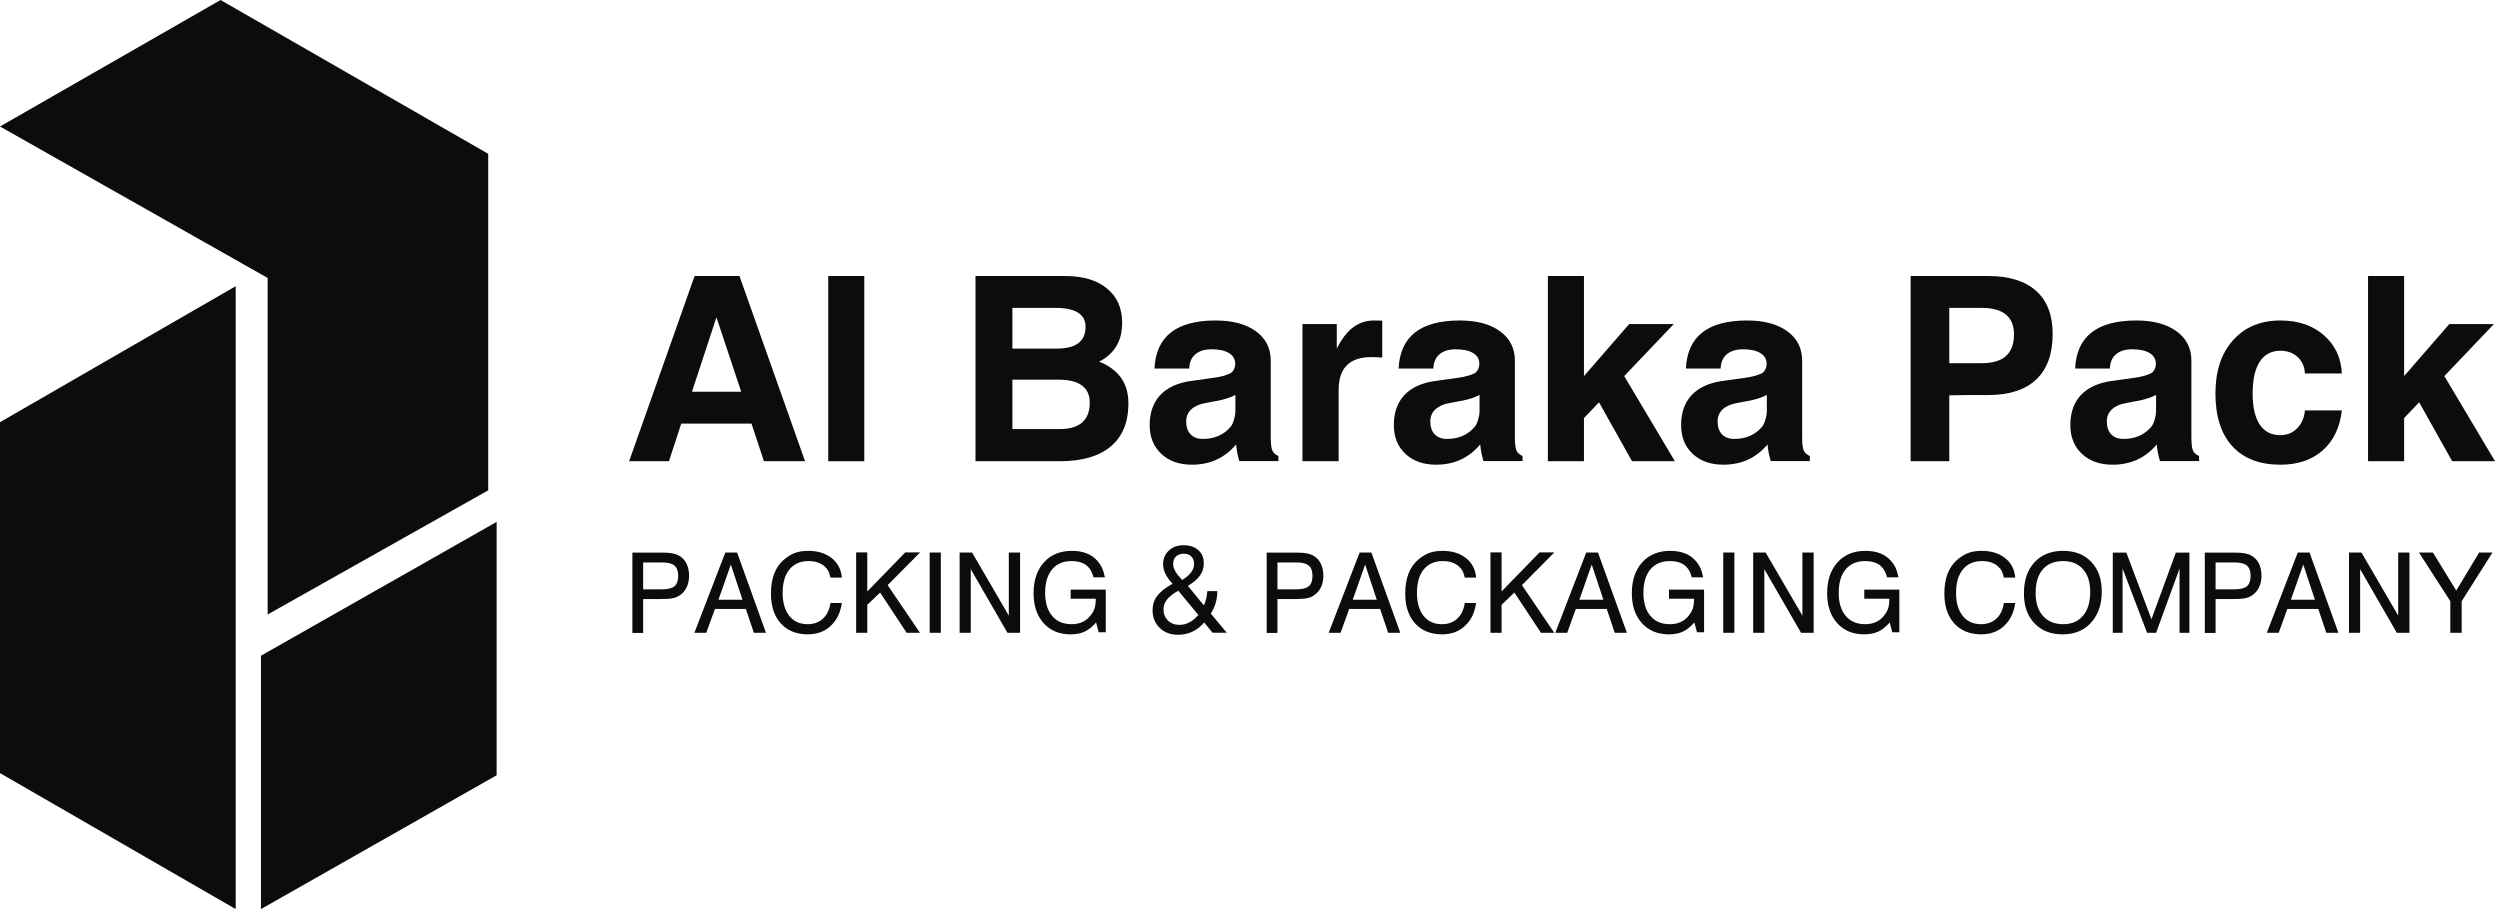 <svg xmlns="http://www.w3.org/2000/svg" width="198" height="72" viewBox="0 0 198 72" fill="none"><path d="M17.468 0L0 10.018L21.198 22.014V48.667L38.667 38.834V12.182L17.468 0Z" fill="#0B0C0C"></path><path d="M0 61.23L18.667 72V22.667L0 33.436V61.23Z" fill="#0B0C0C"></path><path d="M20.667 72L39.334 61.4V41.333L20.667 51.933V72Z" fill="#0B0C0C"></path><path d="M49.827 36.529L55.011 21.861H58.566L63.761 36.529H60.504L59.518 33.547H53.956L52.981 36.529H49.827ZM56.742 25.129L54.804 31.024H58.703L56.742 25.129Z" fill="#0B0C0C"></path><path d="M65.596 36.529V21.861H68.451V36.529H65.596Z" fill="#0B0C0C"></path><path d="M77.259 36.529V21.861H84.358C85.772 21.861 86.877 22.19 87.672 22.847C88.475 23.497 88.876 24.407 88.876 25.577C88.876 26.792 88.429 27.717 87.535 28.352C87.389 28.459 87.225 28.555 87.041 28.639C87.385 28.769 87.691 28.929 87.959 29.12C88.899 29.763 89.37 30.703 89.37 31.942C89.37 33.44 88.903 34.579 87.97 35.359C87.045 36.139 85.692 36.529 83.911 36.529H77.259ZM80.183 24.384V27.607H83.693C84.457 27.607 85.027 27.465 85.401 27.182C85.784 26.892 85.975 26.46 85.975 25.886C85.975 25.382 85.776 25.007 85.379 24.762C84.981 24.51 84.377 24.384 83.567 24.384H80.183ZM80.183 30.072V33.983H83.911C84.706 33.983 85.302 33.811 85.7 33.467C86.105 33.123 86.308 32.599 86.308 31.896C86.308 31.284 86.101 30.829 85.688 30.531C85.283 30.225 84.671 30.072 83.853 30.072H80.183Z" fill="#0B0C0C"></path><path d="M94.404 36.804C93.395 36.804 92.584 36.517 91.973 35.944C91.361 35.371 91.055 34.614 91.055 33.673C91.055 32.687 91.331 31.896 91.881 31.299C92.439 30.703 93.246 30.328 94.301 30.175L96.193 29.912C96.682 29.843 97.091 29.732 97.42 29.579C97.558 29.51 97.665 29.392 97.741 29.224C97.818 29.048 97.844 28.868 97.822 28.685C97.783 28.379 97.627 28.142 97.351 27.974C97.03 27.767 96.564 27.664 95.952 27.664C95.402 27.664 94.974 27.798 94.668 28.065C94.362 28.325 94.201 28.7 94.186 29.189H91.434C91.495 27.92 91.927 26.968 92.73 26.334C93.54 25.699 94.721 25.382 96.273 25.382C97.627 25.382 98.693 25.668 99.473 26.242C100.253 26.808 100.643 27.584 100.643 28.57V34.637C100.643 35.118 100.681 35.459 100.757 35.657C100.842 35.856 101.006 36.009 101.251 36.116V36.517H98.154C98.024 36.082 97.94 35.654 97.902 35.233L97.89 35.21C96.996 36.273 95.834 36.804 94.404 36.804ZM97.844 32.515V31.276C97.508 31.46 97.069 31.609 96.526 31.724L95.471 31.919C94.974 32.01 94.595 32.182 94.335 32.435C94.075 32.679 93.945 32.993 93.945 33.375C93.945 33.811 94.06 34.151 94.289 34.396C94.526 34.64 94.851 34.763 95.264 34.763C96.189 34.763 96.923 34.442 97.466 33.799C97.573 33.669 97.661 33.482 97.73 33.237C97.806 32.993 97.844 32.752 97.844 32.515Z" fill="#0B0C0C"></path><path d="M103.154 36.529V25.668H105.872V27.618C105.979 27.404 106.094 27.198 106.216 26.999C106.889 25.921 107.757 25.382 108.82 25.382L109.473 25.393V28.318C109.221 28.295 108.934 28.283 108.613 28.283C107.742 28.283 107.092 28.501 106.664 28.937C106.235 29.365 106.021 30.015 106.021 30.887V36.529H103.154Z" fill="#0B0C0C"></path><path d="M113.74 36.804C112.73 36.804 111.92 36.517 111.308 35.944C110.697 35.371 110.391 34.614 110.391 33.673C110.391 32.687 110.666 31.896 111.217 31.299C111.775 30.703 112.581 30.328 113.636 30.175L115.529 29.912C116.018 29.843 116.427 29.732 116.756 29.579C116.893 29.51 117 29.392 117.077 29.224C117.153 29.048 117.18 28.868 117.157 28.685C117.119 28.379 116.962 28.142 116.687 27.974C116.366 27.767 115.899 27.664 115.288 27.664C114.737 27.664 114.309 27.798 114.003 28.065C113.698 28.325 113.537 28.7 113.522 29.189H110.769C110.83 27.92 111.262 26.968 112.065 26.334C112.876 25.699 114.057 25.382 115.609 25.382C116.962 25.382 118.029 25.668 118.809 26.242C119.588 26.808 119.978 27.584 119.978 28.57V34.637C119.978 35.118 120.017 35.459 120.093 35.657C120.177 35.856 120.341 36.009 120.586 36.116V36.517H117.49C117.36 36.082 117.276 35.654 117.237 35.233L117.226 35.21C116.331 36.273 115.169 36.804 113.74 36.804ZM117.18 32.515V31.276C116.844 31.46 116.404 31.609 115.861 31.724L114.806 31.919C114.309 32.01 113.931 32.182 113.671 32.435C113.411 32.679 113.281 32.993 113.281 33.375C113.281 33.811 113.396 34.151 113.625 34.396C113.862 34.64 114.187 34.763 114.6 34.763C115.525 34.763 116.259 34.442 116.802 33.799C116.909 33.669 116.997 33.482 117.065 33.237C117.142 32.993 117.18 32.752 117.18 32.515Z" fill="#0B0C0C"></path><path d="M122.593 36.529V21.861H125.449V29.785L129.027 25.668H132.559L128.637 29.785L132.651 36.529H129.256L126.641 31.861L125.449 33.111V36.529H122.593Z" fill="#0B0C0C"></path><path d="M136.493 36.804C135.483 36.804 134.673 36.517 134.061 35.944C133.45 35.371 133.144 34.614 133.144 33.673C133.144 32.687 133.419 31.896 133.97 31.299C134.528 30.703 135.334 30.328 136.389 30.175L138.282 29.912C138.771 29.843 139.18 29.732 139.509 29.579C139.646 29.51 139.753 29.392 139.83 29.224C139.906 29.048 139.933 28.868 139.91 28.685C139.872 28.379 139.715 28.142 139.44 27.974C139.119 27.767 138.652 27.664 138.041 27.664C137.49 27.664 137.062 27.798 136.756 28.065C136.451 28.325 136.29 28.7 136.275 29.189H133.522C133.583 27.92 134.015 26.968 134.818 26.334C135.629 25.699 136.81 25.382 138.362 25.382C139.715 25.382 140.782 25.668 141.562 26.242C142.341 26.808 142.731 27.584 142.731 28.57V34.637C142.731 35.118 142.77 35.459 142.846 35.657C142.93 35.856 143.095 36.009 143.339 36.116V36.517H140.243C140.113 36.082 140.029 35.654 139.99 35.233L139.979 35.21C139.084 36.273 137.922 36.804 136.493 36.804ZM139.933 32.515V31.276C139.597 31.46 139.157 31.609 138.614 31.724L137.559 31.919C137.062 32.01 136.684 32.182 136.424 32.435C136.164 32.679 136.034 32.993 136.034 33.375C136.034 33.811 136.149 34.151 136.378 34.396C136.615 34.64 136.94 34.763 137.353 34.763C138.278 34.763 139.012 34.442 139.555 33.799C139.662 33.669 139.75 33.482 139.818 33.237C139.895 32.993 139.933 32.752 139.933 32.515Z" fill="#0B0C0C"></path><path d="M151.321 36.529V21.861H157.457C159.123 21.861 160.392 22.255 161.264 23.042C162.136 23.822 162.571 24.957 162.571 26.448C162.571 28.031 162.136 29.235 161.264 30.061C160.392 30.879 159.123 31.288 157.457 31.288C156.272 31.28 155.247 31.288 154.383 31.311V36.529H151.321ZM154.383 28.765H156.941C157.797 28.765 158.439 28.578 158.867 28.203C159.295 27.821 159.509 27.247 159.509 26.483C159.509 25.787 159.295 25.263 158.867 24.912C158.439 24.56 157.797 24.384 156.941 24.384H154.383V28.765Z" fill="#0B0C0C"></path><path d="M167.319 36.804C166.31 36.804 165.5 36.517 164.888 35.944C164.276 35.371 163.971 34.614 163.971 33.673C163.971 32.687 164.246 31.896 164.796 31.299C165.354 30.703 166.161 30.328 167.216 30.175L169.108 29.912C169.598 29.843 170.007 29.732 170.335 29.579C170.473 29.51 170.58 29.392 170.657 29.224C170.733 29.048 170.76 28.868 170.737 28.685C170.699 28.379 170.542 28.142 170.267 27.974C169.946 27.767 169.479 27.664 168.868 27.664C168.317 27.664 167.889 27.798 167.583 28.065C167.277 28.325 167.117 28.7 167.101 29.189H164.349C164.41 27.92 164.842 26.968 165.645 26.334C166.455 25.699 167.637 25.382 169.189 25.382C170.542 25.382 171.608 25.668 172.388 26.242C173.168 26.808 173.558 27.584 173.558 28.57V34.637C173.558 35.118 173.596 35.459 173.673 35.657C173.757 35.856 173.921 36.009 174.166 36.116V36.517H171.069C170.939 36.082 170.855 35.654 170.817 35.233L170.806 35.21C169.911 36.273 168.749 36.804 167.319 36.804ZM170.76 32.515V31.276C170.423 31.46 169.984 31.609 169.441 31.724L168.386 31.919C167.889 32.01 167.51 32.182 167.251 32.435C166.991 32.679 166.861 32.993 166.861 33.375C166.861 33.811 166.975 34.151 167.205 34.396C167.442 34.64 167.767 34.763 168.179 34.763C169.105 34.763 169.839 34.442 170.381 33.799C170.488 33.669 170.576 33.482 170.645 33.237C170.722 32.993 170.76 32.752 170.76 32.515Z" fill="#0B0C0C"></path><path d="M185.474 32.504C185.321 33.857 184.816 34.912 183.96 35.669C183.103 36.426 181.987 36.804 180.611 36.804C178.967 36.804 177.698 36.319 176.804 35.348C175.909 34.369 175.462 32.974 175.462 31.162C175.462 29.396 175.924 27.993 176.849 26.953C177.782 25.905 179.036 25.382 180.611 25.382C182.01 25.382 183.153 25.768 184.04 26.54C184.935 27.312 185.412 28.325 185.474 29.579H182.549C182.526 29.044 182.335 28.612 181.976 28.283C181.624 27.947 181.169 27.779 180.611 27.779C179.892 27.779 179.346 28.069 178.971 28.65C178.596 29.224 178.409 30.061 178.409 31.162C178.409 32.24 178.596 33.062 178.971 33.627C179.346 34.185 179.892 34.465 180.611 34.465C181.131 34.465 181.571 34.285 181.93 33.926C182.289 33.566 182.496 33.092 182.549 32.504H185.474Z" fill="#0B0C0C"></path><path d="M187.549 36.529V21.861H190.405V29.785L193.983 25.668H197.515L193.593 29.785L197.607 36.529H194.212L191.598 31.861L190.405 33.111V36.529H187.549Z" fill="#0B0C0C"></path><path d="M50.938 46.677H52.374C52.87 46.677 53.217 46.596 53.413 46.436C53.612 46.273 53.712 45.995 53.712 45.603C53.712 45.227 53.614 44.958 53.418 44.795C53.222 44.628 52.895 44.545 52.438 44.545H50.938V46.677ZM50.085 50.127V43.765H52.398C52.774 43.765 53.06 43.785 53.256 43.824C53.452 43.86 53.627 43.922 53.78 44.01C54.035 44.148 54.231 44.355 54.368 44.633C54.506 44.911 54.574 45.234 54.574 45.603C54.574 45.959 54.506 46.273 54.368 46.544C54.231 46.815 54.032 47.031 53.771 47.191C53.62 47.283 53.444 47.348 53.241 47.387C53.039 47.426 52.704 47.446 52.236 47.446H50.938V50.127H50.085Z" fill="#0B0C0C"></path><path d="M57.446 43.76H58.378L60.666 50.117H59.706L59.069 48.225H56.623L55.937 50.117H54.996L57.446 43.76ZM57.883 44.711L56.902 47.5H58.804L57.883 44.711Z" fill="#0B0C0C"></path><path d="M66.675 45.745H65.773C65.721 45.517 65.665 45.345 65.607 45.231C65.548 45.116 65.455 44.999 65.327 44.878C65.014 44.584 64.582 44.437 64.033 44.437C63.39 44.437 62.887 44.657 62.524 45.098C62.164 45.539 61.985 46.16 61.985 46.961C61.985 47.725 62.16 48.33 62.509 48.774C62.859 49.215 63.342 49.436 63.96 49.436C64.453 49.436 64.858 49.291 65.175 49C65.492 48.709 65.692 48.296 65.773 47.76H66.675C66.593 48.325 66.412 48.8 66.131 49.186C65.618 49.888 64.903 50.24 63.984 50.24C63.079 50.24 62.365 49.952 61.843 49.377C61.32 48.799 61.059 48.01 61.059 47.01C61.059 45.821 61.393 44.932 62.063 44.344C62.361 44.089 62.658 43.906 62.955 43.795C63.252 43.684 63.604 43.628 64.009 43.628C64.767 43.628 65.386 43.818 65.866 44.197C66.347 44.576 66.616 45.092 66.675 45.745Z" fill="#0B0C0C"></path><path d="M67.807 43.751H68.689V46.843L71.694 43.751H72.87L70.302 46.343L72.86 50.117H71.806L69.704 46.931L68.689 47.902V50.117H67.807V43.751Z" fill="#0B0C0C"></path><path d="M73.63 43.76H74.512V50.117H73.63V43.76Z" fill="#0B0C0C"></path><path d="M76.002 43.76H76.987L79.898 48.755V43.76H80.79V50.117H79.79L76.884 45.079V50.117H76.002V43.76Z" fill="#0B0C0C"></path><path d="M87.51 45.726H86.608C86.542 45.504 86.479 45.335 86.417 45.221C86.358 45.103 86.27 44.986 86.152 44.868C85.858 44.581 85.43 44.437 84.868 44.437C84.208 44.437 83.693 44.657 83.324 45.098C82.958 45.539 82.775 46.16 82.775 46.961C82.775 47.732 82.96 48.338 83.329 48.779C83.698 49.217 84.21 49.436 84.863 49.436C85.539 49.436 86.054 49.191 86.407 48.701C86.541 48.524 86.637 48.346 86.696 48.166C86.755 47.983 86.784 47.735 86.784 47.422H84.799V46.696H87.578V50.078H87.019L86.809 49.303C86.518 49.637 86.216 49.877 85.902 50.024C85.592 50.168 85.222 50.24 84.794 50.24C83.902 50.24 83.19 49.946 82.657 49.358C82.125 48.766 81.859 47.975 81.859 46.985C81.859 45.959 82.131 45.144 82.677 44.54C83.226 43.932 83.963 43.628 84.888 43.628C85.773 43.628 86.443 43.886 86.897 44.403C87.067 44.592 87.194 44.782 87.279 44.971C87.367 45.16 87.444 45.412 87.51 45.726Z" fill="#0B0C0C"></path><path d="M93.636 45.932C93.956 45.732 94.191 45.53 94.342 45.324C94.495 45.115 94.572 44.891 94.572 44.652C94.572 44.414 94.498 44.221 94.351 44.074C94.204 43.927 94.01 43.854 93.768 43.854C93.5 43.854 93.291 43.925 93.141 44.069C92.991 44.213 92.915 44.411 92.915 44.662C92.915 44.845 92.973 45.04 93.087 45.245C93.201 45.448 93.384 45.677 93.636 45.932ZM93.317 46.784C92.902 47.023 92.603 47.258 92.42 47.49C92.241 47.719 92.151 47.979 92.151 48.269C92.151 48.622 92.269 48.915 92.504 49.147C92.742 49.375 93.044 49.49 93.41 49.49C93.682 49.49 93.943 49.424 94.195 49.294C94.446 49.16 94.685 48.964 94.91 48.706L93.317 46.784ZM92.866 46.231C92.608 45.953 92.419 45.69 92.298 45.441C92.177 45.193 92.117 44.943 92.117 44.692C92.117 44.251 92.267 43.889 92.567 43.608C92.868 43.324 93.255 43.182 93.729 43.182C94.226 43.182 94.618 43.311 94.905 43.569C95.196 43.827 95.341 44.175 95.341 44.613C95.341 44.973 95.24 45.296 95.038 45.584C94.835 45.871 94.516 46.144 94.082 46.402L95.341 47.941C95.42 47.797 95.48 47.634 95.523 47.451C95.569 47.268 95.601 47.057 95.621 46.819H96.41C96.41 47.152 96.366 47.466 96.278 47.76C96.193 48.05 96.065 48.328 95.895 48.593L97.16 50.112H96.032L95.371 49.299C95.1 49.622 94.789 49.865 94.44 50.029C94.093 50.192 93.713 50.274 93.298 50.274C92.703 50.274 92.218 50.091 91.842 49.725C91.47 49.359 91.283 48.892 91.283 48.323C91.283 47.895 91.406 47.518 91.651 47.191C91.896 46.864 92.301 46.544 92.866 46.231Z" fill="#0B0C0C"></path><path d="M101.174 46.677H102.61C103.106 46.677 103.453 46.596 103.649 46.436C103.848 46.273 103.948 45.995 103.948 45.603C103.948 45.227 103.85 44.958 103.654 44.795C103.458 44.628 103.131 44.545 102.673 44.545H101.174V46.677ZM100.321 50.127V43.765H102.634C103.01 43.765 103.296 43.785 103.492 43.824C103.688 43.86 103.863 43.922 104.016 44.01C104.271 44.148 104.467 44.355 104.604 44.633C104.742 44.911 104.81 45.234 104.81 45.603C104.81 45.959 104.742 46.273 104.604 46.544C104.467 46.815 104.268 47.031 104.007 47.191C103.856 47.283 103.68 47.348 103.477 47.387C103.275 47.426 102.94 47.446 102.472 47.446H101.174V50.127H100.321Z" fill="#0B0C0C"></path><path d="M107.682 43.76H108.614L110.902 50.117H109.942L109.305 48.225H106.859L106.173 50.117H105.232L107.682 43.76ZM108.119 44.711L107.138 47.5H109.04L108.119 44.711Z" fill="#0B0C0C"></path><path d="M116.911 45.745H116.009C115.957 45.517 115.901 45.345 115.843 45.231C115.784 45.116 115.691 44.999 115.563 44.878C115.25 44.584 114.818 44.437 114.269 44.437C113.626 44.437 113.123 44.657 112.76 45.098C112.4 45.539 112.221 46.16 112.221 46.961C112.221 47.725 112.396 48.33 112.745 48.774C113.095 49.215 113.578 49.436 114.196 49.436C114.689 49.436 115.094 49.291 115.411 49C115.728 48.709 115.928 48.296 116.009 47.76H116.911C116.829 48.325 116.648 48.8 116.367 49.186C115.854 49.888 115.138 50.24 114.22 50.24C113.315 50.24 112.601 49.952 112.079 49.377C111.556 48.799 111.294 48.01 111.294 47.01C111.294 45.821 111.629 44.932 112.299 44.344C112.596 44.089 112.894 43.906 113.191 43.795C113.488 43.684 113.84 43.628 114.245 43.628C115.003 43.628 115.622 43.818 116.102 44.197C116.583 44.576 116.852 45.092 116.911 45.745Z" fill="#0B0C0C"></path><path d="M118.043 43.751H118.925V46.843L121.93 43.751H123.106L120.538 46.343L123.096 50.117H122.042L119.94 46.931L118.925 47.902V50.117H118.043V43.751Z" fill="#0B0C0C"></path><path d="M125.63 43.76H126.561L128.85 50.117H127.889L127.252 48.225H124.807L124.121 50.117H123.18L125.63 43.76ZM126.066 44.711L125.086 47.5H126.988L126.066 44.711Z" fill="#0B0C0C"></path><path d="M134.893 45.726H133.991C133.926 45.504 133.862 45.335 133.8 45.221C133.741 45.103 133.653 44.986 133.535 44.868C133.241 44.581 132.813 44.437 132.251 44.437C131.591 44.437 131.077 44.657 130.708 45.098C130.342 45.539 130.159 46.16 130.159 46.961C130.159 47.732 130.343 48.338 130.712 48.779C131.082 49.217 131.593 49.436 132.246 49.436C132.923 49.436 133.437 49.191 133.79 48.701C133.924 48.524 134.021 48.346 134.079 48.166C134.138 47.983 134.168 47.735 134.168 47.422H132.183V46.696H134.962V50.078H134.403L134.192 49.303C133.901 49.637 133.599 49.877 133.286 50.024C132.975 50.168 132.606 50.24 132.178 50.24C131.286 50.24 130.574 49.946 130.041 49.358C129.508 48.766 129.242 47.975 129.242 46.985C129.242 45.959 129.515 45.144 130.061 44.54C130.61 43.932 131.346 43.628 132.271 43.628C133.156 43.628 133.826 43.886 134.28 44.403C134.45 44.592 134.578 44.782 134.663 44.971C134.751 45.16 134.828 45.412 134.893 45.726Z" fill="#0B0C0C"></path><path d="M136.481 43.76H137.363V50.117H136.481V43.76Z" fill="#0B0C0C"></path><path d="M138.853 43.76H139.838L142.749 48.755V43.76H143.641V50.117H142.642L139.735 45.079V50.117H138.853V43.76Z" fill="#0B0C0C"></path><path d="M150.361 45.726H149.459C149.394 45.504 149.33 45.335 149.268 45.221C149.209 45.103 149.121 44.986 149.003 44.868C148.709 44.581 148.281 44.437 147.719 44.437C147.059 44.437 146.545 44.657 146.175 45.098C145.809 45.539 145.626 46.16 145.626 46.961C145.626 47.732 145.811 48.338 146.18 48.779C146.549 49.217 147.061 49.436 147.714 49.436C148.391 49.436 148.905 49.191 149.258 48.701C149.392 48.524 149.488 48.346 149.547 48.166C149.606 47.983 149.635 47.735 149.635 47.422H147.651V46.696H150.429V50.078H149.871L149.66 49.303C149.369 49.637 149.067 49.877 148.753 50.024C148.443 50.168 148.074 50.24 147.646 50.24C146.754 50.24 146.041 49.946 145.509 49.358C144.976 48.766 144.71 47.975 144.71 46.985C144.71 45.959 144.983 45.144 145.528 44.54C146.077 43.932 146.814 43.628 147.739 43.628C148.624 43.628 149.294 43.886 149.748 44.403C149.918 44.592 150.046 44.782 150.13 44.971C150.219 45.16 150.295 45.412 150.361 45.726Z" fill="#0B0C0C"></path><path d="M159.609 45.745H158.707C158.655 45.517 158.6 45.345 158.541 45.231C158.482 45.116 158.389 44.999 158.261 44.878C157.948 44.584 157.516 44.437 156.967 44.437C156.324 44.437 155.821 44.657 155.458 45.098C155.099 45.539 154.919 46.16 154.919 46.961C154.919 47.725 155.094 48.33 155.443 48.774C155.793 49.215 156.276 49.436 156.894 49.436C157.387 49.436 157.792 49.291 158.109 49C158.426 48.709 158.626 48.296 158.707 47.76H159.609C159.527 48.325 159.346 48.8 159.065 49.186C158.552 49.888 157.837 50.24 156.918 50.24C156.013 50.24 155.299 49.952 154.777 49.377C154.254 48.799 153.993 48.01 153.993 47.01C153.993 45.821 154.327 44.932 154.997 44.344C155.295 44.089 155.592 43.906 155.889 43.795C156.187 43.684 156.538 43.628 156.943 43.628C157.701 43.628 158.32 43.818 158.8 44.197C159.281 44.576 159.55 45.092 159.609 45.745Z" fill="#0B0C0C"></path><path d="M160.295 47C160.295 45.964 160.571 45.144 161.124 44.54C161.679 43.932 162.437 43.628 163.398 43.628C164.335 43.628 165.08 43.92 165.633 44.505C166.185 45.087 166.461 45.874 166.461 46.868C166.461 47.969 166.118 48.846 165.432 49.5C164.896 49.993 164.203 50.24 163.354 50.24C162.422 50.24 161.679 49.947 161.124 49.362C160.571 48.778 160.295 47.99 160.295 47ZM161.222 46.975C161.222 47.737 161.414 48.338 161.8 48.779C162.189 49.217 162.721 49.436 163.398 49.436C164.071 49.436 164.597 49.212 164.976 48.764C165.355 48.317 165.544 47.688 165.544 46.877C165.544 46.11 165.355 45.512 164.976 45.084C164.597 44.652 164.071 44.437 163.398 44.437C162.702 44.437 162.164 44.657 161.785 45.098C161.409 45.539 161.222 46.165 161.222 46.975Z" fill="#0B0C0C"></path><path d="M167.333 50.117V43.765H168.407L170.396 49.044L172.327 43.765H173.401V50.117H172.621V45.025L170.764 50.117H170.048L168.108 45.025V50.117H167.333Z" fill="#0B0C0C"></path><path d="M175.474 46.677H176.91C177.407 46.677 177.753 46.596 177.949 46.436C178.148 46.273 178.248 45.995 178.248 45.603C178.248 45.227 178.15 44.958 177.954 44.795C177.758 44.628 177.431 44.545 176.974 44.545H175.474V46.677ZM174.621 50.127V43.765H176.934C177.31 43.765 177.596 43.785 177.792 43.824C177.988 43.86 178.163 43.922 178.317 44.01C178.571 44.148 178.767 44.355 178.905 44.633C179.042 44.911 179.111 45.234 179.111 45.603C179.111 45.959 179.042 46.273 178.905 46.544C178.767 46.815 178.568 47.031 178.307 47.191C178.156 47.283 177.98 47.348 177.777 47.387C177.575 47.426 177.24 47.446 176.773 47.446H175.474V50.127H174.621Z" fill="#0B0C0C"></path><path d="M181.983 43.76H182.914L185.203 50.117H184.242L183.605 48.225H181.159L180.473 50.117H179.532L181.983 43.76ZM182.419 44.711L181.439 47.5H183.34L182.419 44.711Z" fill="#0B0C0C"></path><path d="M186.041 43.76H187.026L189.937 48.755V43.76H190.829V50.117H189.829L186.923 45.079V50.117H186.041V43.76Z" fill="#0B0C0C"></path><path d="M191.584 43.76H192.691L194.534 46.775L196.348 43.76H197.406L194.965 47.613V50.117H194.064V47.613L191.584 43.76Z" fill="#0B0C0C"></path></svg>